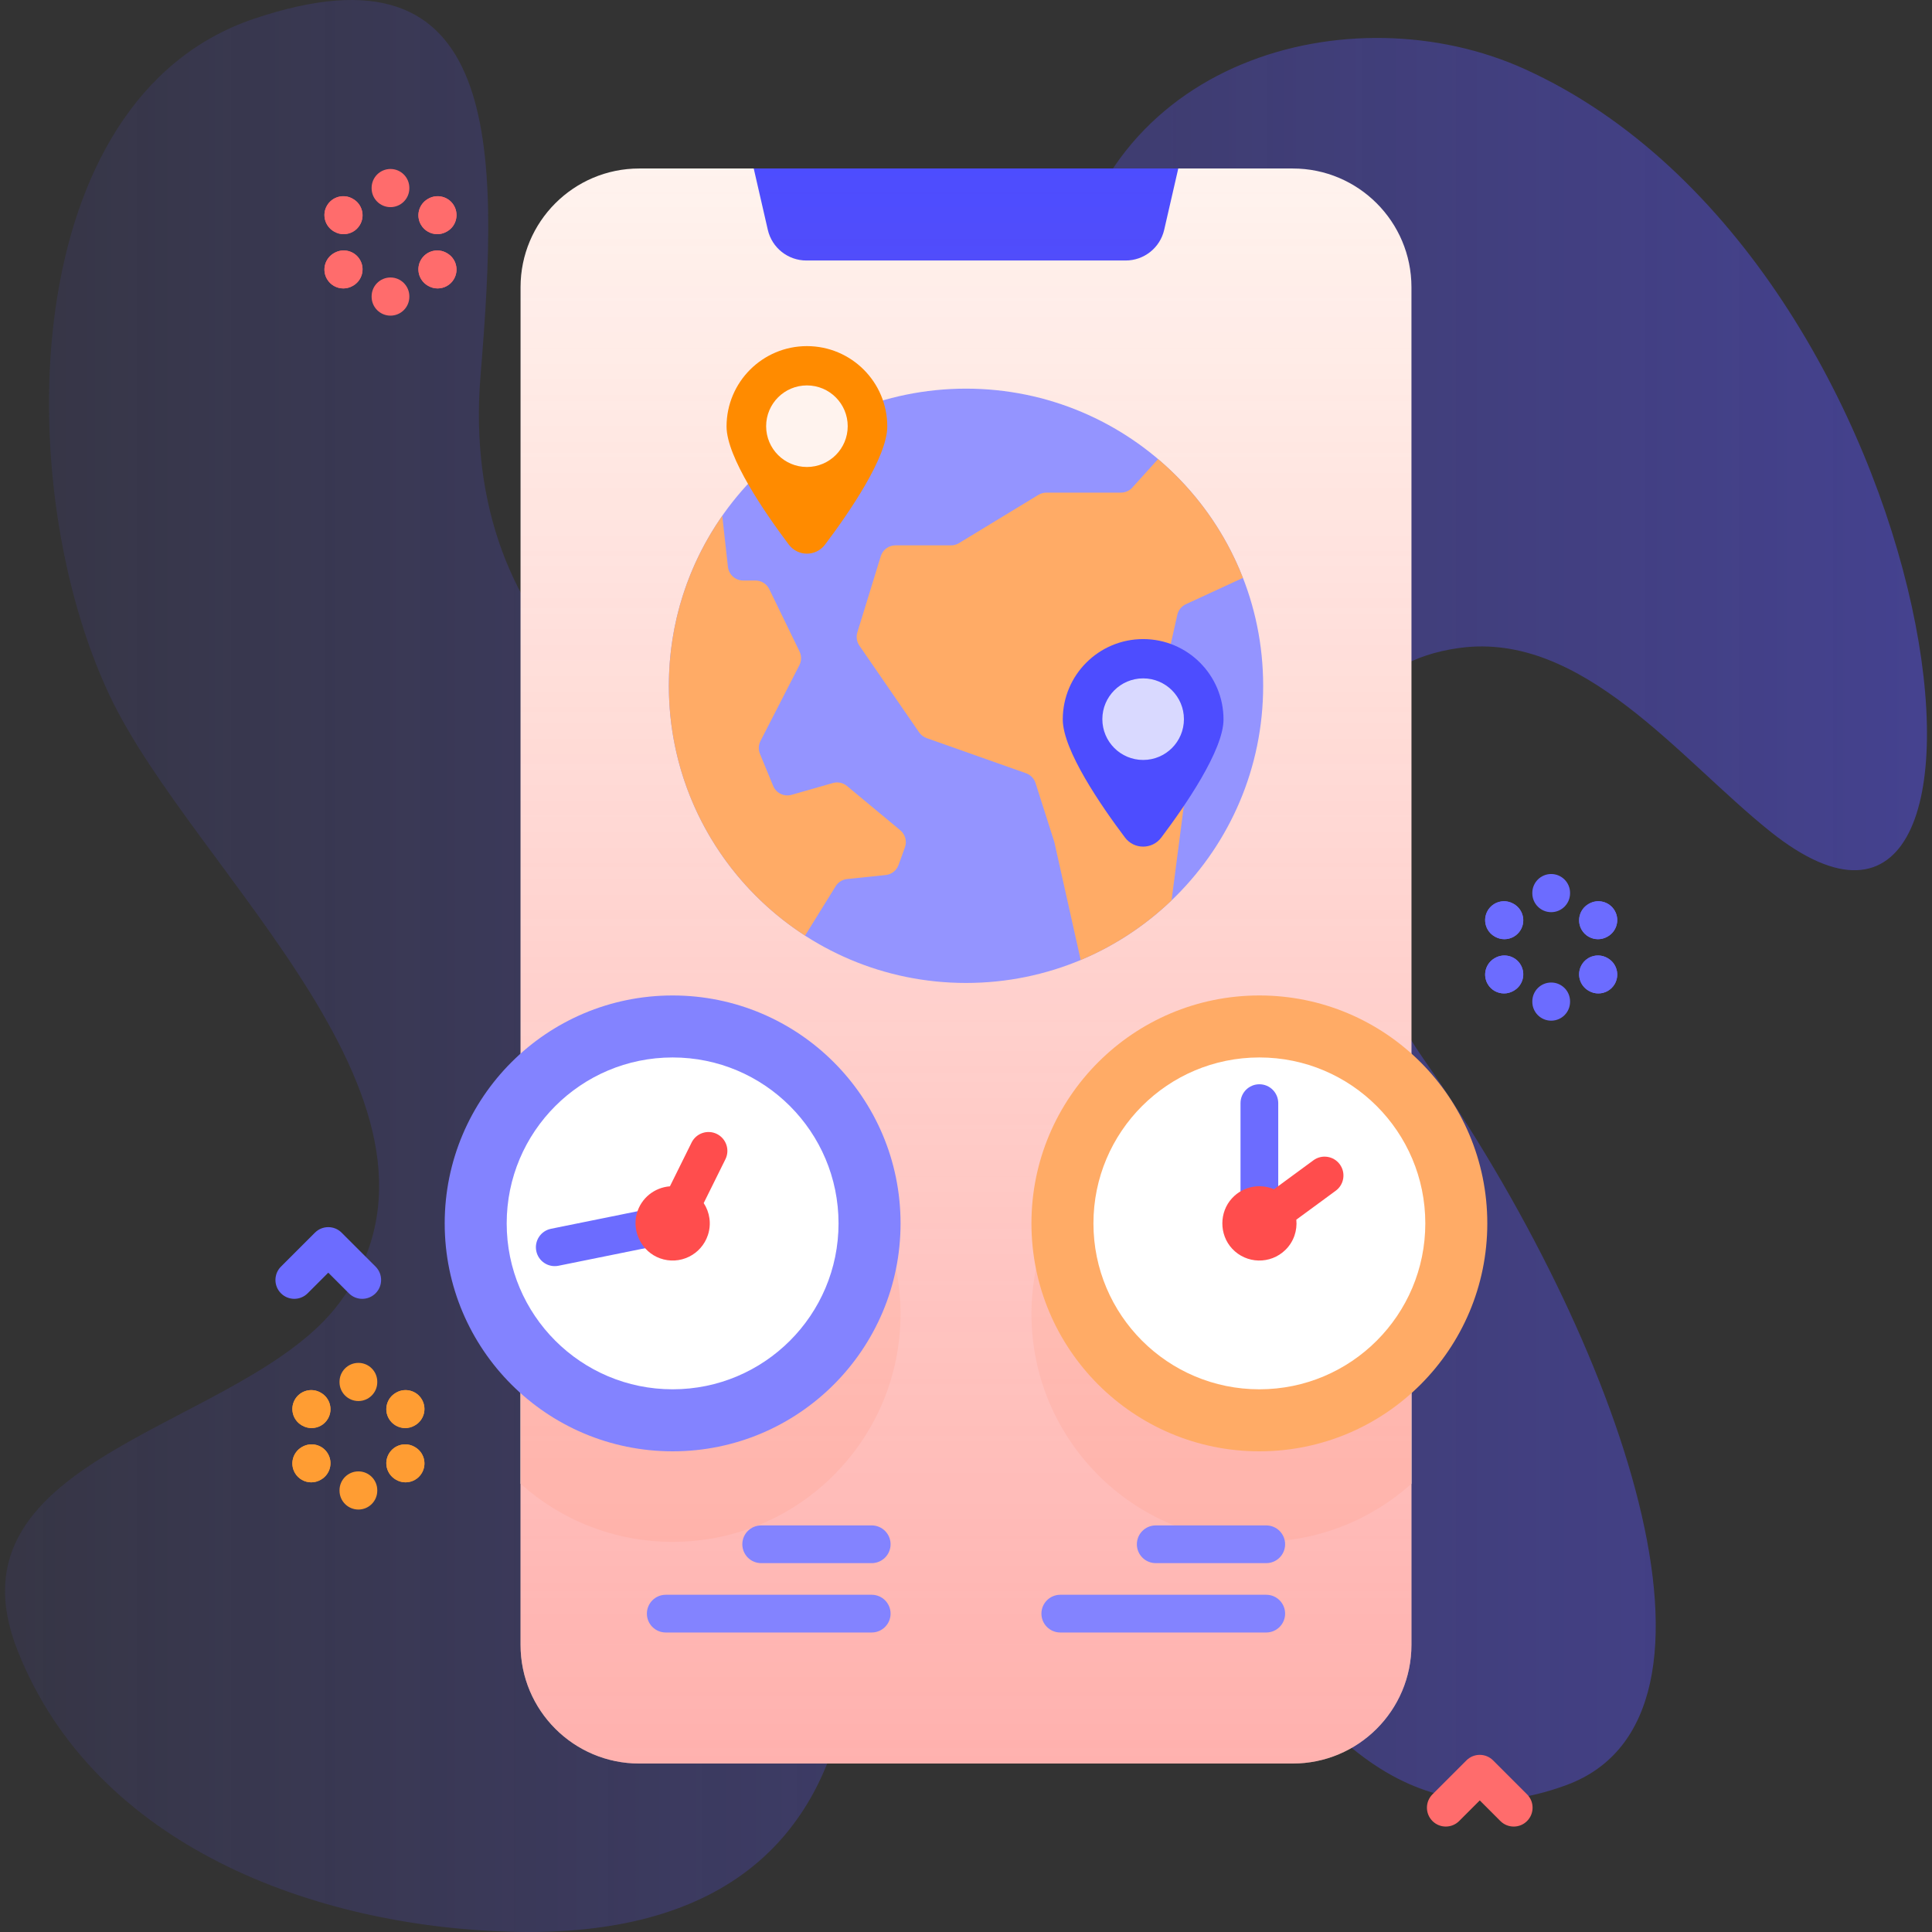 <svg width="80" height="80" viewBox="0 0 80 80" fill="none" xmlns="http://www.w3.org/2000/svg">
<rect x="0" y="0" width="80" height="80" fill="#333333" stroke="none"/>
<g clip-path="url(#clip0_525_2908)">
<path d="M63.134 2.859C55.991 -0.382 45.385 2.383 44.124 12.427C42.794 23.017 52.097 32.676 36.611 32.676C27.139 32.676 18.994 26.472 19.899 15.538C20.684 6.05 20.811 -2.705 10.504 0.782C0.71 4.096 0.419 20.042 4.526 28.772C7.992 36.136 20.036 45.881 14.062 53.938C10.172 59.184 -2.52 60.18 0.737 68.371C3.948 76.446 13.014 79.767 21.151 79.99C38.599 80.468 36.771 63.988 32.307 52.329C30.782 48.347 34.914 47.046 38.28 48.756C48.141 53.766 51.521 78.839 64.867 73.914C72.529 71.086 67.147 55.58 58.95 43.854C55.415 38.796 52.301 27.936 60.44 26.829C65.529 26.138 69.55 31.431 73.305 34.433C84.75 43.581 80.862 10.902 63.134 2.859Z" fill="url(#paint0_linear_525_2908)"/>
<path d="M58.445 11.893V68.109C58.445 70.823 56.244 73.024 53.53 73.024H26.47C23.756 73.024 21.555 70.823 21.555 68.109V11.893C21.555 9.179 23.756 6.977 26.47 6.977H53.53C56.244 6.977 58.445 9.179 58.445 11.893Z" fill="#FFF3EE"/>
<path d="M58.445 47.378V61.438C56.775 62.934 54.569 63.845 52.148 63.845C46.936 63.845 42.711 59.62 42.711 54.408C42.711 49.195 46.936 44.97 52.148 44.97C54.569 44.97 56.775 45.881 58.445 47.378Z" fill="#FFE8DC"/>
<path d="M37.289 54.408C37.289 59.62 33.064 63.845 27.852 63.845C25.431 63.845 23.225 62.934 21.555 61.438V47.378C23.225 45.881 25.431 44.97 27.852 44.97C33.064 44.97 37.289 49.195 37.289 54.408Z" fill="#FFE8DC"/>
<path d="M48.207 9.515L48.79 6.976H31.21L31.793 9.515C31.964 10.26 32.626 10.787 33.39 10.787H46.61C47.374 10.787 48.036 10.26 48.207 9.515Z" fill="#4D4DFF"/>
<path d="M58.445 11.892V68.108C58.445 70.822 56.244 73.024 53.53 73.024H26.47C23.756 73.024 21.555 70.822 21.555 68.108V11.892C21.555 9.178 23.756 6.977 26.47 6.977H53.53C56.244 6.977 58.445 9.178 58.445 11.892Z" fill="url(#paint1_linear_525_2908)"/>
<path d="M52.148 60.096C57.361 60.096 61.586 55.87 61.586 50.658C61.586 45.445 57.361 41.22 52.148 41.22C46.936 41.22 42.71 45.445 42.71 50.658C42.71 55.87 46.936 60.096 52.148 60.096Z" fill="#FFAB66"/>
<path d="M52.148 57.528C55.943 57.528 59.019 54.452 59.019 50.658C59.019 46.863 55.943 43.787 52.148 43.787C48.354 43.787 45.277 46.863 45.277 50.658C45.277 54.452 48.354 57.528 52.148 57.528Z" fill="white"/>
<path d="M52.148 44.897C52.58 44.897 52.929 45.246 52.929 45.678V50.658C52.929 50.798 52.892 50.93 52.828 51.044C52.676 51.309 52.374 51.477 52.037 51.431C51.647 51.378 51.367 51.024 51.367 50.63V45.678C51.367 45.246 51.717 44.897 52.148 44.897Z" fill="#6C6CFF"/>
<path d="M54.386 48.045L52.754 49.244C52.176 48.996 51.476 49.118 51.017 49.615C50.481 50.194 50.481 51.12 51.016 51.7C51.607 52.341 52.606 52.362 53.225 51.757C53.572 51.417 53.723 50.953 53.678 50.504L55.311 49.305C55.658 49.05 55.733 48.561 55.478 48.213C55.223 47.865 54.734 47.79 54.386 48.045Z" fill="#FF4D4D"/>
<path d="M27.852 60.096C33.064 60.096 37.29 55.87 37.29 50.658C37.29 45.445 33.064 41.22 27.852 41.22C22.639 41.22 18.414 45.445 18.414 50.658C18.414 55.87 22.639 60.096 27.852 60.096Z" fill="#8383FF"/>
<path d="M27.852 57.528C31.646 57.528 34.722 54.452 34.722 50.658C34.722 46.863 31.646 43.787 27.852 43.787C24.057 43.787 20.981 46.863 20.981 50.658C20.981 54.452 24.057 57.528 27.852 57.528Z" fill="white"/>
<path d="M22.206 51.802C22.12 51.379 22.393 50.967 22.816 50.881L27.697 49.892C27.834 49.864 27.971 49.874 28.096 49.915C28.386 50.011 28.611 50.274 28.632 50.613C28.657 51.006 28.366 51.351 27.98 51.429L23.127 52.412C22.703 52.498 22.291 52.224 22.206 51.802Z" fill="#6C6CFF"/>
<path d="M28.638 47.309L27.74 49.123C27.113 49.169 26.547 49.599 26.368 50.251C26.158 51.012 26.584 51.834 27.326 52.103C28.145 52.401 29.042 51.961 29.313 51.139C29.465 50.677 29.386 50.195 29.139 49.817L30.038 48.002C30.23 47.615 30.071 47.147 29.685 46.955C29.298 46.764 28.83 46.922 28.638 47.309Z" fill="#FF4D4D"/>
<path d="M40 40.702C46.796 40.702 52.305 35.193 52.305 28.398C52.305 21.602 46.796 16.093 40 16.093C33.204 16.093 27.695 21.602 27.695 28.398C27.695 35.193 33.204 40.702 40 40.702Z" fill="#9494FF"/>
<path d="M37.471 35.086L37.206 35.818C37.123 36.047 36.916 36.208 36.674 36.233L35.077 36.399C34.881 36.419 34.706 36.529 34.602 36.697L33.335 38.743C29.942 36.552 27.696 32.737 27.696 28.398C27.696 25.779 28.513 23.353 29.907 21.358L30.142 23.472C30.178 23.794 30.45 24.038 30.774 24.038H31.281C31.524 24.038 31.746 24.176 31.853 24.395L33.107 26.977C33.194 27.157 33.192 27.367 33.1 27.545L31.49 30.682C31.405 30.848 31.397 31.042 31.468 31.214L32.015 32.543C32.139 32.842 32.467 33.001 32.778 32.912L34.489 32.423C34.691 32.365 34.908 32.411 35.07 32.545L37.279 34.38C37.485 34.552 37.562 34.834 37.471 35.086Z" fill="#FFAB66"/>
<path d="M46.971 29.404C46.76 29.627 46.738 29.968 46.919 30.216L48.9 32.941C48.996 33.072 49.037 33.236 49.016 33.396L48.512 37.283C47.428 38.321 46.155 39.164 44.749 39.752L43.664 34.894C43.66 34.875 43.655 34.857 43.649 34.838L42.879 32.423C42.818 32.234 42.672 32.084 42.485 32.018L38.369 30.563C38.243 30.518 38.134 30.434 38.058 30.324L35.585 26.734C35.475 26.573 35.444 26.372 35.501 26.186L36.471 23.031C36.553 22.764 36.799 22.582 37.078 22.582H39.38C39.496 22.582 39.61 22.55 39.709 22.49L42.999 20.491C43.099 20.431 43.213 20.398 43.329 20.398H46.416C46.596 20.398 46.768 20.322 46.889 20.188L47.953 19.009C49.5 20.32 50.718 22.006 51.467 23.928L49.103 25.02C48.924 25.103 48.793 25.265 48.75 25.458L48.177 28.006C48.151 28.117 48.096 28.221 48.017 28.304L46.971 29.404Z" fill="#FFAB66"/>
<path d="M36.741 17.66C36.741 18.933 35.146 21.247 34.164 22.55C33.787 23.051 33.039 23.051 32.662 22.55C31.68 21.247 30.085 18.933 30.085 17.66C30.085 15.822 31.575 14.332 33.413 14.332C35.251 14.332 36.741 15.822 36.741 17.66Z" fill="#FF8B00"/>
<path d="M33.413 19.337C34.346 19.337 35.102 18.581 35.102 17.648C35.102 16.715 34.346 15.959 33.413 15.959C32.48 15.959 31.724 16.715 31.724 17.648C31.724 18.581 32.48 19.337 33.413 19.337Z" fill="#FFF3EE"/>
<path d="M50.663 29.791C50.663 31.064 49.068 33.378 48.086 34.682C47.709 35.182 46.961 35.182 46.584 34.682C45.602 33.378 44.007 31.064 44.007 29.791C44.007 27.953 45.497 26.463 47.335 26.463C49.173 26.463 50.663 27.953 50.663 29.791Z" fill="#4D4DFF"/>
<path d="M47.335 31.468C48.268 31.468 49.024 30.712 49.024 29.779C49.024 28.847 48.268 28.09 47.335 28.09C46.402 28.09 45.646 28.847 45.646 29.779C45.646 30.712 46.402 31.468 47.335 31.468Z" fill="#D9D9FF"/>
<path d="M52.433 64.726H47.856C47.425 64.726 47.075 64.376 47.075 63.945C47.075 63.514 47.425 63.164 47.856 63.164H52.433C52.864 63.164 53.214 63.514 53.214 63.945C53.214 64.376 52.864 64.726 52.433 64.726Z" fill="#8383FF"/>
<path d="M52.433 67.598H43.904C43.473 67.598 43.123 67.248 43.123 66.817C43.123 66.385 43.473 66.036 43.904 66.036H52.433C52.864 66.036 53.214 66.385 53.214 66.817C53.214 67.248 52.864 67.598 52.433 67.598Z" fill="#8383FF"/>
<path d="M31.519 64.726H36.096C36.527 64.726 36.877 64.376 36.877 63.945C36.877 63.514 36.527 63.164 36.096 63.164H31.519C31.087 63.164 30.738 63.514 30.738 63.945C30.738 64.376 31.087 64.726 31.519 64.726Z" fill="#8383FF"/>
<path d="M27.567 67.598H36.096C36.527 67.598 36.877 67.248 36.877 66.817C36.877 66.386 36.527 66.036 36.096 66.036H27.567C27.136 66.036 26.786 66.386 26.786 66.817C26.786 67.248 27.136 67.598 27.567 67.598Z" fill="#8383FF"/>
<path d="M62.68 75.634C62.48 75.634 62.28 75.558 62.127 75.405L61.274 74.551L60.42 75.405C60.115 75.71 59.62 75.71 59.315 75.405C59.01 75.1 59.01 74.605 59.315 74.3L60.721 72.894C61.026 72.589 61.521 72.589 61.826 72.894L63.232 74.3C63.537 74.605 63.537 75.1 63.232 75.405C63.08 75.558 62.88 75.634 62.68 75.634Z" fill="#FF6C6C"/>
<path d="M14.999 53.782C14.799 53.782 14.599 53.706 14.447 53.553L13.593 52.699L12.739 53.553C12.434 53.858 11.939 53.858 11.634 53.553C11.329 53.248 11.329 52.753 11.634 52.448L13.041 51.042C13.345 50.737 13.841 50.737 14.145 51.042L15.552 52.448C15.857 52.753 15.857 53.248 15.552 53.553C15.399 53.706 15.199 53.782 14.999 53.782Z" fill="#6C6CFF"/>
<path d="M62.293 38.89C62.16 38.89 62.026 38.856 61.902 38.785L61.887 38.776C61.513 38.56 61.386 38.082 61.602 37.708C61.819 37.335 62.297 37.207 62.67 37.424L62.685 37.432C63.059 37.649 63.186 38.127 62.97 38.5C62.825 38.75 62.563 38.89 62.293 38.89Z" fill="#6C6CFF"/>
<path d="M66.184 41.136C66.051 41.136 65.916 41.103 65.793 41.031L65.778 41.022C65.404 40.806 65.277 40.328 65.493 39.955C65.709 39.581 66.187 39.454 66.561 39.67L66.576 39.679C66.95 39.895 67.077 40.373 66.861 40.747C66.716 40.997 66.454 41.136 66.184 41.136Z" fill="#6C6CFF"/>
<path d="M62.293 38.89C62.16 38.89 62.026 38.856 61.902 38.785L61.887 38.776C61.513 38.56 61.386 38.082 61.602 37.708C61.819 37.335 62.297 37.207 62.67 37.424L62.685 37.432C63.059 37.649 63.186 38.127 62.97 38.5C62.825 38.75 62.563 38.89 62.293 38.89Z" fill="#6C6CFF"/>
<path d="M66.184 41.136C66.051 41.136 65.916 41.103 65.793 41.031L65.778 41.022C65.404 40.806 65.277 40.328 65.493 39.955C65.709 39.581 66.187 39.454 66.561 39.67L66.576 39.679C66.95 39.895 67.077 40.373 66.861 40.747C66.716 40.997 66.454 41.136 66.184 41.136Z" fill="#6C6CFF"/>
<path d="M66.17 38.89C65.9 38.89 65.638 38.75 65.493 38.5C65.277 38.127 65.404 37.649 65.778 37.432L65.793 37.424C66.167 37.207 66.644 37.335 66.861 37.708C67.077 38.081 66.949 38.559 66.576 38.776L66.561 38.785C66.437 38.856 66.303 38.89 66.17 38.89Z" fill="#6C6CFF"/>
<path d="M62.279 41.136C62.009 41.136 61.747 40.997 61.602 40.747C61.386 40.373 61.514 39.895 61.887 39.679L61.902 39.67C62.276 39.454 62.754 39.581 62.97 39.955C63.186 40.328 63.059 40.806 62.685 41.022L62.67 41.031C62.547 41.102 62.412 41.136 62.279 41.136Z" fill="#6C6CFF"/>
<path d="M66.17 38.89C65.9 38.89 65.638 38.75 65.493 38.5C65.277 38.127 65.404 37.649 65.778 37.432L65.793 37.424C66.167 37.207 66.644 37.335 66.861 37.708C67.077 38.081 66.949 38.559 66.576 38.776L66.561 38.785C66.437 38.856 66.303 38.89 66.17 38.89Z" fill="#6C6CFF"/>
<path d="M62.279 41.136C62.009 41.136 61.747 40.997 61.602 40.747C61.386 40.373 61.514 39.895 61.887 39.679L61.902 39.67C62.276 39.454 62.754 39.581 62.97 39.955C63.186 40.328 63.059 40.806 62.685 41.022L62.67 41.031C62.547 41.102 62.412 41.136 62.279 41.136Z" fill="#6C6CFF"/>
<path d="M64.231 37.771C63.8 37.771 63.45 37.421 63.45 36.99V36.972C63.45 36.541 63.8 36.191 64.231 36.191C64.663 36.191 65.013 36.541 65.013 36.972V36.99C65.013 37.421 64.663 37.771 64.231 37.771Z" fill="#6C6CFF"/>
<path d="M64.231 42.264C63.8 42.264 63.45 41.914 63.45 41.483V41.465C63.45 41.033 63.8 40.684 64.231 40.684C64.663 40.684 65.013 41.033 65.013 41.465V41.483C65.013 41.914 64.663 42.264 64.231 42.264Z" fill="#6C6CFF"/>
<path d="M12.902 59.133C12.769 59.133 12.634 59.099 12.511 59.028L12.495 59.019C12.122 58.802 11.995 58.324 12.212 57.951C12.428 57.578 12.906 57.45 13.28 57.667L13.295 57.676C13.668 57.893 13.795 58.37 13.579 58.744C13.434 58.994 13.172 59.133 12.902 59.133Z" fill="#FF9D33"/>
<path d="M16.793 61.38C16.659 61.38 16.523 61.345 16.399 61.273L16.384 61.264C16.011 61.046 15.886 60.567 16.104 60.195C16.322 59.822 16.8 59.697 17.173 59.915L17.188 59.924C17.561 60.142 17.686 60.62 17.468 60.993C17.323 61.241 17.061 61.38 16.793 61.38Z" fill="#FF9D33"/>
<path d="M12.902 59.133C12.769 59.133 12.634 59.099 12.511 59.028L12.495 59.019C12.122 58.802 11.995 58.324 12.212 57.951C12.428 57.578 12.906 57.45 13.28 57.667L13.295 57.676C13.668 57.893 13.795 58.37 13.579 58.744C13.434 58.994 13.172 59.133 12.902 59.133Z" fill="#FF9D33"/>
<path d="M16.793 61.38C16.659 61.38 16.523 61.345 16.399 61.273L16.384 61.264C16.011 61.046 15.886 60.567 16.104 60.195C16.322 59.822 16.8 59.697 17.173 59.915L17.188 59.924C17.561 60.142 17.686 60.62 17.468 60.993C17.323 61.241 17.061 61.38 16.793 61.38Z" fill="#FF9D33"/>
<path d="M16.779 59.133C16.509 59.133 16.246 58.992 16.101 58.741C15.886 58.367 16.015 57.889 16.39 57.674L16.405 57.665C16.779 57.45 17.257 57.58 17.471 57.954C17.686 58.328 17.557 58.806 17.183 59.02L17.168 59.029C17.045 59.1 16.911 59.133 16.779 59.133Z" fill="#FF9D33"/>
<path d="M12.888 61.38C12.62 61.38 12.358 61.241 12.213 60.993C11.995 60.62 12.121 60.142 12.493 59.924L12.508 59.915C12.881 59.697 13.36 59.822 13.577 60.195C13.795 60.567 13.67 61.046 13.297 61.264L13.282 61.273C13.158 61.345 13.022 61.38 12.888 61.38Z" fill="#FF9D33"/>
<path d="M16.779 59.133C16.509 59.133 16.246 58.992 16.101 58.741C15.886 58.367 16.015 57.889 16.39 57.674L16.405 57.665C16.779 57.45 17.257 57.58 17.471 57.954C17.686 58.328 17.557 58.806 17.183 59.02L17.168 59.029C17.045 59.1 16.911 59.133 16.779 59.133Z" fill="#FF9D33"/>
<path d="M12.888 61.38C12.62 61.38 12.358 61.241 12.213 60.993C11.995 60.62 12.121 60.142 12.493 59.924L12.508 59.915C12.881 59.697 13.36 59.822 13.577 60.195C13.795 60.567 13.67 61.046 13.297 61.264L13.282 61.273C13.158 61.345 13.022 61.38 12.888 61.38Z" fill="#FF9D33"/>
<path d="M14.841 58.014C14.409 58.014 14.059 57.664 14.059 57.233V57.215C14.059 56.784 14.409 56.434 14.841 56.434C15.272 56.434 15.622 56.784 15.622 57.215V57.233C15.622 57.664 15.272 58.014 14.841 58.014Z" fill="#FF9D33"/>
<path d="M14.841 62.507C14.409 62.507 14.059 62.157 14.059 61.726V61.708C14.059 61.276 14.409 60.927 14.841 60.927C15.272 60.927 15.622 61.276 15.622 61.708V61.726C15.622 62.157 15.272 62.507 14.841 62.507Z" fill="#FF9D33"/>
<path d="M14.23 9.696C14.096 9.696 13.96 9.662 13.836 9.589L13.821 9.58C13.449 9.362 13.323 8.884 13.541 8.511C13.759 8.139 14.238 8.014 14.61 8.232L14.625 8.241C14.998 8.459 15.123 8.937 14.905 9.309C14.76 9.558 14.499 9.696 14.23 9.696Z" fill="#FF6C6C"/>
<path d="M18.121 11.943C17.987 11.943 17.851 11.908 17.727 11.836L17.712 11.827C17.34 11.609 17.214 11.13 17.432 10.758C17.65 10.385 18.129 10.26 18.501 10.478L18.516 10.487C18.889 10.705 19.014 11.183 18.796 11.556C18.651 11.804 18.389 11.943 18.121 11.943Z" fill="#FF6C6C"/>
<path d="M14.23 9.696C14.096 9.696 13.96 9.662 13.836 9.589L13.821 9.58C13.449 9.362 13.323 8.884 13.541 8.511C13.759 8.139 14.238 8.014 14.61 8.232L14.625 8.241C14.998 8.459 15.123 8.937 14.905 9.309C14.76 9.558 14.499 9.696 14.23 9.696Z" fill="#FF6C6C"/>
<path d="M18.121 11.943C17.987 11.943 17.851 11.908 17.727 11.836L17.712 11.827C17.34 11.609 17.214 11.13 17.432 10.758C17.65 10.385 18.129 10.26 18.501 10.478L18.516 10.487C18.889 10.705 19.014 11.183 18.796 11.556C18.651 11.804 18.389 11.943 18.121 11.943Z" fill="#FF6C6C"/>
<path d="M18.107 9.696C17.838 9.696 17.576 9.556 17.431 9.306C17.214 8.933 17.342 8.455 17.715 8.239L17.73 8.23C18.104 8.014 18.582 8.141 18.798 8.514C19.014 8.888 18.887 9.366 18.514 9.582L18.498 9.591C18.375 9.662 18.24 9.696 18.107 9.696Z" fill="#FF6C6C"/>
<path d="M14.216 11.943C13.948 11.943 13.687 11.804 13.541 11.556C13.323 11.183 13.449 10.705 13.821 10.487L13.837 10.478C14.209 10.26 14.688 10.385 14.905 10.758C15.123 11.13 14.998 11.609 14.626 11.827L14.61 11.836C14.486 11.908 14.351 11.943 14.216 11.943Z" fill="#FF6C6C"/>
<path d="M18.107 9.696C17.838 9.696 17.576 9.556 17.431 9.306C17.214 8.933 17.342 8.455 17.715 8.239L17.73 8.23C18.104 8.014 18.582 8.141 18.798 8.514C19.014 8.888 18.887 9.366 18.514 9.582L18.498 9.591C18.375 9.662 18.24 9.696 18.107 9.696Z" fill="#FF6C6C"/>
<path d="M14.216 11.943C13.948 11.943 13.687 11.804 13.541 11.556C13.323 11.183 13.449 10.705 13.821 10.487L13.837 10.478C14.209 10.26 14.688 10.385 14.905 10.758C15.123 11.13 14.998 11.609 14.626 11.827L14.61 11.836C14.486 11.908 14.351 11.943 14.216 11.943Z" fill="#FF6C6C"/>
<path d="M16.169 8.577C15.737 8.577 15.388 8.228 15.388 7.796V7.778C15.388 7.347 15.737 6.997 16.169 6.997C16.6 6.997 16.95 7.347 16.95 7.778V7.796C16.95 8.228 16.6 8.577 16.169 8.577Z" fill="#FF6C6C"/>
<path d="M16.169 13.07C15.737 13.07 15.388 12.72 15.388 12.289V12.271C15.388 11.84 15.737 11.49 16.169 11.49C16.6 11.49 16.95 11.84 16.95 12.271V12.289C16.95 12.72 16.6 13.07 16.169 13.07Z" fill="#FF6C6C"/>
</g>
<defs>
<linearGradient id="paint0_linear_525_2908" x1="0.208" y1="40" x2="79.792" y2="40" gradientUnits="userSpaceOnUse">
<stop stop-color="#5650EB" stop-opacity="0.1"/>
<stop offset="1" stop-color="#5650EB" stop-opacity="0.5"/>
</linearGradient>
<linearGradient id="paint1_linear_525_2908" x1="40" y1="73.024" x2="40" y2="6.977" gradientUnits="userSpaceOnUse">
<stop stop-color="#FF4D4D" stop-opacity="0.4"/>
<stop offset="0.146" stop-color="#FF4D4D" stop-opacity="0.342"/>
<stop offset="1" stop-color="#FF4D4D" stop-opacity="0"/>
</linearGradient>
<clipPath id="clip0_525_2908">
<rect width="80" height="80" fill="white"/>
</clipPath>
</defs>
</svg>
